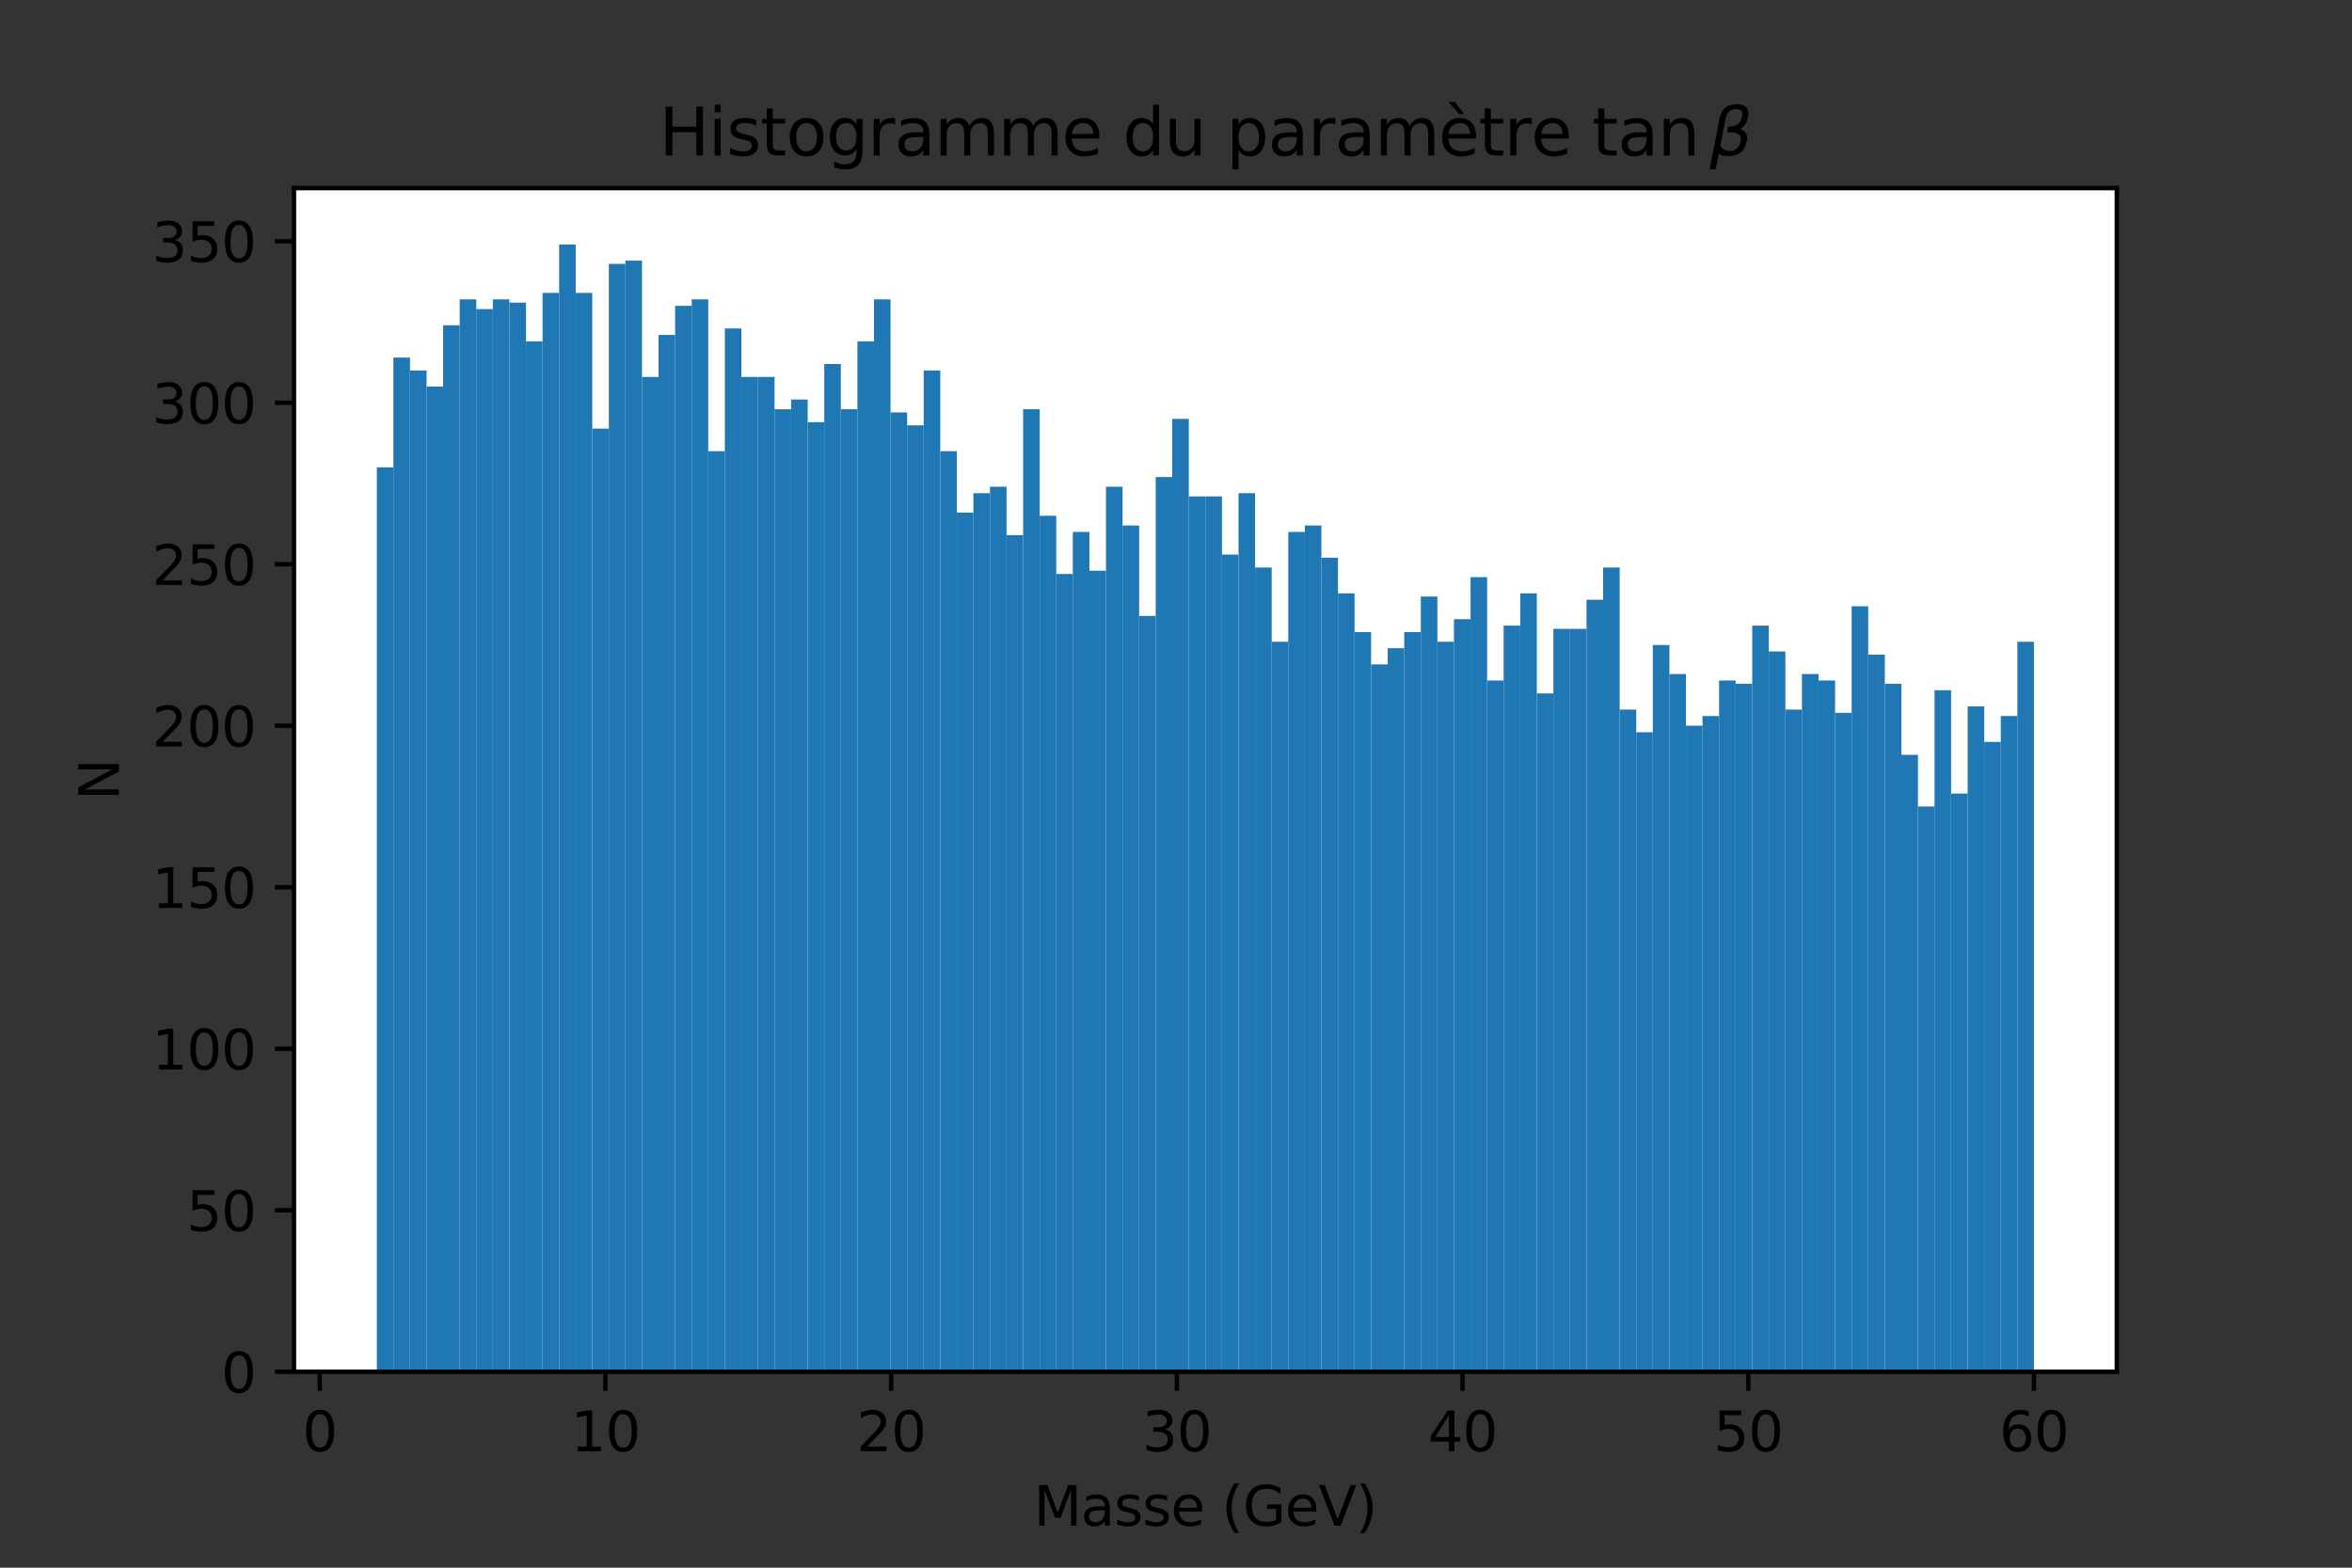 <?xml version="1.0" encoding="utf-8" standalone="no"?>
<!DOCTYPE svg PUBLIC "-//W3C//DTD SVG 1.1//EN"
  "http://www.w3.org/Graphics/SVG/1.1/DTD/svg11.dtd">
<svg xmlns:xlink="http://www.w3.org/1999/xlink" width="432pt" height="288pt" viewBox="0 0 432 288" xmlns="http://www.w3.org/2000/svg" version="1.1">
 <rect x="0" y="0" width="432" height="288" fill="#333333" stroke="none"/>
 <defs>
  <style type="text/css">*{stroke-linejoin: round; stroke-linecap: butt}</style>
 </defs>
 <g id="figure_1">
  <g id="patch_1">
   <path d="M 0 288 
L 432 288 
L 432 0 
L 0 0 
L 0 288 
z
" style="fill: none"/>
  </g>
  <g id="axes_1">
   <g id="patch_2">
    <path d="M 54 252 
L 388.8 252 
L 388.8 34.56 
L 54 34.56 
z
" style="fill: #ffffff"/>
   </g>
   <g id="patch_3">
    <path d="M 69.218 252 
L 72.262 252 
L 72.262 85.857 
L 69.218 85.857 
z
" clip-path="url(#p888da50590)" style="fill: #1f77b4"/>
   </g>
   <g id="patch_4">
    <path d="M 72.262 252 
L 75.305 252 
L 75.305 65.682 
L 72.262 65.682 
z
" clip-path="url(#p888da50590)" style="fill: #1f77b4"/>
   </g>
   <g id="patch_5">
    <path d="M 75.305 252 
L 78.349 252 
L 78.349 68.056 
L 75.305 68.056 
z
" clip-path="url(#p888da50590)" style="fill: #1f77b4"/>
   </g>
   <g id="patch_6">
    <path d="M 78.349 252 
L 81.393 252 
L 81.393 71.023 
L 78.349 71.023 
z
" clip-path="url(#p888da50590)" style="fill: #1f77b4"/>
   </g>
   <g id="patch_7">
    <path d="M 81.393 252 
L 84.436 252 
L 84.436 59.749 
L 81.393 59.749 
z
" clip-path="url(#p888da50590)" style="fill: #1f77b4"/>
   </g>
   <g id="patch_8">
    <path d="M 84.436 252 
L 87.48 252 
L 87.48 55.002 
L 84.436 55.002 
z
" clip-path="url(#p888da50590)" style="fill: #1f77b4"/>
   </g>
   <g id="patch_9">
    <path d="M 87.48 252 
L 90.524 252 
L 90.524 56.782 
L 87.48 56.782 
z
" clip-path="url(#p888da50590)" style="fill: #1f77b4"/>
   </g>
   <g id="patch_10">
    <path d="M 90.524 252 
L 93.567 252 
L 93.567 55.002 
L 90.524 55.002 
z
" clip-path="url(#p888da50590)" style="fill: #1f77b4"/>
   </g>
   <g id="patch_11">
    <path d="M 93.567 252 
L 96.611 252 
L 96.611 55.595 
L 93.567 55.595 
z
" clip-path="url(#p888da50590)" style="fill: #1f77b4"/>
   </g>
   <g id="patch_12">
    <path d="M 96.611 252 
L 99.655 252 
L 99.655 62.715 
L 96.611 62.715 
z
" clip-path="url(#p888da50590)" style="fill: #1f77b4"/>
   </g>
   <g id="patch_13">
    <path d="M 99.655 252 
L 102.698 252 
L 102.698 53.815 
L 99.655 53.815 
z
" clip-path="url(#p888da50590)" style="fill: #1f77b4"/>
   </g>
   <g id="patch_14">
    <path d="M 102.698 252 
L 105.742 252 
L 105.742 44.914 
L 102.698 44.914 
z
" clip-path="url(#p888da50590)" style="fill: #1f77b4"/>
   </g>
   <g id="patch_15">
    <path d="M 105.742 252 
L 108.785 252 
L 108.785 53.815 
L 105.742 53.815 
z
" clip-path="url(#p888da50590)" style="fill: #1f77b4"/>
   </g>
   <g id="patch_16">
    <path d="M 108.785 252 
L 111.829 252 
L 111.829 78.736 
L 108.785 78.736 
z
" clip-path="url(#p888da50590)" style="fill: #1f77b4"/>
   </g>
   <g id="patch_17">
    <path d="M 111.829 252 
L 114.873 252 
L 114.873 48.474 
L 111.829 48.474 
z
" clip-path="url(#p888da50590)" style="fill: #1f77b4"/>
   </g>
   <g id="patch_18">
    <path d="M 114.873 252 
L 117.916 252 
L 117.916 47.881 
L 114.873 47.881 
z
" clip-path="url(#p888da50590)" style="fill: #1f77b4"/>
   </g>
   <g id="patch_19">
    <path d="M 117.916 252 
L 120.96 252 
L 120.96 69.242 
L 117.916 69.242 
z
" clip-path="url(#p888da50590)" style="fill: #1f77b4"/>
   </g>
   <g id="patch_20">
    <path d="M 120.96 252 
L 124.004 252 
L 124.004 61.529 
L 120.96 61.529 
z
" clip-path="url(#p888da50590)" style="fill: #1f77b4"/>
   </g>
   <g id="patch_21">
    <path d="M 124.004 252 
L 127.047 252 
L 127.047 56.188 
L 124.004 56.188 
z
" clip-path="url(#p888da50590)" style="fill: #1f77b4"/>
   </g>
   <g id="patch_22">
    <path d="M 127.047 252 
L 130.091 252 
L 130.091 55.002 
L 127.047 55.002 
z
" clip-path="url(#p888da50590)" style="fill: #1f77b4"/>
   </g>
   <g id="patch_23">
    <path d="M 130.091 252 
L 133.135 252 
L 133.135 82.89 
L 130.091 82.89 
z
" clip-path="url(#p888da50590)" style="fill: #1f77b4"/>
   </g>
   <g id="patch_24">
    <path d="M 133.135 252 
L 136.178 252 
L 136.178 60.342 
L 133.135 60.342 
z
" clip-path="url(#p888da50590)" style="fill: #1f77b4"/>
   </g>
   <g id="patch_25">
    <path d="M 136.178 252 
L 139.222 252 
L 139.222 69.242 
L 136.178 69.242 
z
" clip-path="url(#p888da50590)" style="fill: #1f77b4"/>
   </g>
   <g id="patch_26">
    <path d="M 139.222 252 
L 142.265 252 
L 142.265 69.242 
L 139.222 69.242 
z
" clip-path="url(#p888da50590)" style="fill: #1f77b4"/>
   </g>
   <g id="patch_27">
    <path d="M 142.265 252 
L 145.309 252 
L 145.309 75.176 
L 142.265 75.176 
z
" clip-path="url(#p888da50590)" style="fill: #1f77b4"/>
   </g>
   <g id="patch_28">
    <path d="M 145.309 252 
L 148.353 252 
L 148.353 73.396 
L 145.309 73.396 
z
" clip-path="url(#p888da50590)" style="fill: #1f77b4"/>
   </g>
   <g id="patch_29">
    <path d="M 148.353 252 
L 151.396 252 
L 151.396 77.55 
L 148.353 77.55 
z
" clip-path="url(#p888da50590)" style="fill: #1f77b4"/>
   </g>
   <g id="patch_30">
    <path d="M 151.396 252 
L 154.44 252 
L 154.44 66.869 
L 151.396 66.869 
z
" clip-path="url(#p888da50590)" style="fill: #1f77b4"/>
   </g>
   <g id="patch_31">
    <path d="M 154.44 252 
L 157.484 252 
L 157.484 75.176 
L 154.44 75.176 
z
" clip-path="url(#p888da50590)" style="fill: #1f77b4"/>
   </g>
   <g id="patch_32">
    <path d="M 157.484 252 
L 160.527 252 
L 160.527 62.715 
L 157.484 62.715 
z
" clip-path="url(#p888da50590)" style="fill: #1f77b4"/>
   </g>
   <g id="patch_33">
    <path d="M 160.527 252 
L 163.571 252 
L 163.571 55.002 
L 160.527 55.002 
z
" clip-path="url(#p888da50590)" style="fill: #1f77b4"/>
   </g>
   <g id="patch_34">
    <path d="M 163.571 252 
L 166.615 252 
L 166.615 75.769 
L 163.571 75.769 
z
" clip-path="url(#p888da50590)" style="fill: #1f77b4"/>
   </g>
   <g id="patch_35">
    <path d="M 166.615 252 
L 169.658 252 
L 169.658 78.143 
L 166.615 78.143 
z
" clip-path="url(#p888da50590)" style="fill: #1f77b4"/>
   </g>
   <g id="patch_36">
    <path d="M 169.658 252 
L 172.702 252 
L 172.702 68.056 
L 169.658 68.056 
z
" clip-path="url(#p888da50590)" style="fill: #1f77b4"/>
   </g>
   <g id="patch_37">
    <path d="M 172.702 252 
L 175.745 252 
L 175.745 82.89 
L 172.702 82.89 
z
" clip-path="url(#p888da50590)" style="fill: #1f77b4"/>
   </g>
   <g id="patch_38">
    <path d="M 175.745 252 
L 178.789 252 
L 178.789 94.164 
L 175.745 94.164 
z
" clip-path="url(#p888da50590)" style="fill: #1f77b4"/>
   </g>
   <g id="patch_39">
    <path d="M 178.789 252 
L 181.833 252 
L 181.833 90.604 
L 178.789 90.604 
z
" clip-path="url(#p888da50590)" style="fill: #1f77b4"/>
   </g>
   <g id="patch_40">
    <path d="M 181.833 252 
L 184.876 252 
L 184.876 89.417 
L 181.833 89.417 
z
" clip-path="url(#p888da50590)" style="fill: #1f77b4"/>
   </g>
   <g id="patch_41">
    <path d="M 184.876 252 
L 187.92 252 
L 187.92 98.317 
L 184.876 98.317 
z
" clip-path="url(#p888da50590)" style="fill: #1f77b4"/>
   </g>
   <g id="patch_42">
    <path d="M 187.92 252 
L 190.964 252 
L 190.964 75.176 
L 187.92 75.176 
z
" clip-path="url(#p888da50590)" style="fill: #1f77b4"/>
   </g>
   <g id="patch_43">
    <path d="M 190.964 252 
L 194.007 252 
L 194.007 94.757 
L 190.964 94.757 
z
" clip-path="url(#p888da50590)" style="fill: #1f77b4"/>
   </g>
   <g id="patch_44">
    <path d="M 194.007 252 
L 197.051 252 
L 197.051 105.438 
L 194.007 105.438 
z
" clip-path="url(#p888da50590)" style="fill: #1f77b4"/>
   </g>
   <g id="patch_45">
    <path d="M 197.051 252 
L 200.095 252 
L 200.095 97.724 
L 197.051 97.724 
z
" clip-path="url(#p888da50590)" style="fill: #1f77b4"/>
   </g>
   <g id="patch_46">
    <path d="M 200.095 252 
L 203.138 252 
L 203.138 104.845 
L 200.095 104.845 
z
" clip-path="url(#p888da50590)" style="fill: #1f77b4"/>
   </g>
   <g id="patch_47">
    <path d="M 203.138 252 
L 206.182 252 
L 206.182 89.417 
L 203.138 89.417 
z
" clip-path="url(#p888da50590)" style="fill: #1f77b4"/>
   </g>
   <g id="patch_48">
    <path d="M 206.182 252 
L 209.225 252 
L 209.225 96.537 
L 206.182 96.537 
z
" clip-path="url(#p888da50590)" style="fill: #1f77b4"/>
   </g>
   <g id="patch_49">
    <path d="M 209.225 252 
L 212.269 252 
L 212.269 113.152 
L 209.225 113.152 
z
" clip-path="url(#p888da50590)" style="fill: #1f77b4"/>
   </g>
   <g id="patch_50">
    <path d="M 212.269 252 
L 215.313 252 
L 215.313 87.637 
L 212.269 87.637 
z
" clip-path="url(#p888da50590)" style="fill: #1f77b4"/>
   </g>
   <g id="patch_51">
    <path d="M 215.313 252 
L 218.356 252 
L 218.356 76.956 
L 215.313 76.956 
z
" clip-path="url(#p888da50590)" style="fill: #1f77b4"/>
   </g>
   <g id="patch_52">
    <path d="M 218.356 252 
L 221.4 252 
L 221.4 91.197 
L 218.356 91.197 
z
" clip-path="url(#p888da50590)" style="fill: #1f77b4"/>
   </g>
   <g id="patch_53">
    <path d="M 221.4 252 
L 224.444 252 
L 224.444 91.197 
L 221.4 91.197 
z
" clip-path="url(#p888da50590)" style="fill: #1f77b4"/>
   </g>
   <g id="patch_54">
    <path d="M 224.444 252 
L 227.487 252 
L 227.487 101.878 
L 224.444 101.878 
z
" clip-path="url(#p888da50590)" style="fill: #1f77b4"/>
   </g>
   <g id="patch_55">
    <path d="M 227.487 252 
L 230.531 252 
L 230.531 90.604 
L 227.487 90.604 
z
" clip-path="url(#p888da50590)" style="fill: #1f77b4"/>
   </g>
   <g id="patch_56">
    <path d="M 230.531 252 
L 233.575 252 
L 233.575 104.251 
L 230.531 104.251 
z
" clip-path="url(#p888da50590)" style="fill: #1f77b4"/>
   </g>
   <g id="patch_57">
    <path d="M 233.575 252 
L 236.618 252 
L 236.618 117.899 
L 233.575 117.899 
z
" clip-path="url(#p888da50590)" style="fill: #1f77b4"/>
   </g>
   <g id="patch_58">
    <path d="M 236.618 252 
L 239.662 252 
L 239.662 97.724 
L 236.618 97.724 
z
" clip-path="url(#p888da50590)" style="fill: #1f77b4"/>
   </g>
   <g id="patch_59">
    <path d="M 239.662 252 
L 242.705 252 
L 242.705 96.537 
L 239.662 96.537 
z
" clip-path="url(#p888da50590)" style="fill: #1f77b4"/>
   </g>
   <g id="patch_60">
    <path d="M 242.705 252 
L 245.749 252 
L 245.749 102.471 
L 242.705 102.471 
z
" clip-path="url(#p888da50590)" style="fill: #1f77b4"/>
   </g>
   <g id="patch_61">
    <path d="M 245.749 252 
L 248.793 252 
L 248.793 108.998 
L 245.749 108.998 
z
" clip-path="url(#p888da50590)" style="fill: #1f77b4"/>
   </g>
   <g id="patch_62">
    <path d="M 248.793 252 
L 251.836 252 
L 251.836 116.119 
L 248.793 116.119 
z
" clip-path="url(#p888da50590)" style="fill: #1f77b4"/>
   </g>
   <g id="patch_63">
    <path d="M 251.836 252 
L 254.88 252 
L 254.88 122.052 
L 251.836 122.052 
z
" clip-path="url(#p888da50590)" style="fill: #1f77b4"/>
   </g>
   <g id="patch_64">
    <path d="M 254.88 252 
L 257.924 252 
L 257.924 119.085 
L 254.88 119.085 
z
" clip-path="url(#p888da50590)" style="fill: #1f77b4"/>
   </g>
   <g id="patch_65">
    <path d="M 257.924 252 
L 260.967 252 
L 260.967 116.119 
L 257.924 116.119 
z
" clip-path="url(#p888da50590)" style="fill: #1f77b4"/>
   </g>
   <g id="patch_66">
    <path d="M 260.967 252 
L 264.011 252 
L 264.011 109.591 
L 260.967 109.591 
z
" clip-path="url(#p888da50590)" style="fill: #1f77b4"/>
   </g>
   <g id="patch_67">
    <path d="M 264.011 252 
L 267.055 252 
L 267.055 117.899 
L 264.011 117.899 
z
" clip-path="url(#p888da50590)" style="fill: #1f77b4"/>
   </g>
   <g id="patch_68">
    <path d="M 267.055 252 
L 270.098 252 
L 270.098 113.745 
L 267.055 113.745 
z
" clip-path="url(#p888da50590)" style="fill: #1f77b4"/>
   </g>
   <g id="patch_69">
    <path d="M 270.098 252 
L 273.142 252 
L 273.142 106.031 
L 270.098 106.031 
z
" clip-path="url(#p888da50590)" style="fill: #1f77b4"/>
   </g>
   <g id="patch_70">
    <path d="M 273.142 252 
L 276.185 252 
L 276.185 125.019 
L 273.142 125.019 
z
" clip-path="url(#p888da50590)" style="fill: #1f77b4"/>
   </g>
   <g id="patch_71">
    <path d="M 276.185 252 
L 279.229 252 
L 279.229 114.932 
L 276.185 114.932 
z
" clip-path="url(#p888da50590)" style="fill: #1f77b4"/>
   </g>
   <g id="patch_72">
    <path d="M 279.229 252 
L 282.273 252 
L 282.273 108.998 
L 279.229 108.998 
z
" clip-path="url(#p888da50590)" style="fill: #1f77b4"/>
   </g>
   <g id="patch_73">
    <path d="M 282.273 252 
L 285.316 252 
L 285.316 127.393 
L 282.273 127.393 
z
" clip-path="url(#p888da50590)" style="fill: #1f77b4"/>
   </g>
   <g id="patch_74">
    <path d="M 285.316 252 
L 288.36 252 
L 288.36 115.525 
L 285.316 115.525 
z
" clip-path="url(#p888da50590)" style="fill: #1f77b4"/>
   </g>
   <g id="patch_75">
    <path d="M 288.36 252 
L 291.404 252 
L 291.404 115.525 
L 288.36 115.525 
z
" clip-path="url(#p888da50590)" style="fill: #1f77b4"/>
   </g>
   <g id="patch_76">
    <path d="M 291.404 252 
L 294.447 252 
L 294.447 110.185 
L 291.404 110.185 
z
" clip-path="url(#p888da50590)" style="fill: #1f77b4"/>
   </g>
   <g id="patch_77">
    <path d="M 294.447 252 
L 297.491 252 
L 297.491 104.251 
L 294.447 104.251 
z
" clip-path="url(#p888da50590)" style="fill: #1f77b4"/>
   </g>
   <g id="patch_78">
    <path d="M 297.491 252 
L 300.535 252 
L 300.535 130.359 
L 297.491 130.359 
z
" clip-path="url(#p888da50590)" style="fill: #1f77b4"/>
   </g>
   <g id="patch_79">
    <path d="M 300.535 252 
L 303.578 252 
L 303.578 134.513 
L 300.535 134.513 
z
" clip-path="url(#p888da50590)" style="fill: #1f77b4"/>
   </g>
   <g id="patch_80">
    <path d="M 303.578 252 
L 306.622 252 
L 306.622 118.492 
L 303.578 118.492 
z
" clip-path="url(#p888da50590)" style="fill: #1f77b4"/>
   </g>
   <g id="patch_81">
    <path d="M 306.622 252 
L 309.665 252 
L 309.665 123.832 
L 306.622 123.832 
z
" clip-path="url(#p888da50590)" style="fill: #1f77b4"/>
   </g>
   <g id="patch_82">
    <path d="M 309.665 252 
L 312.709 252 
L 312.709 133.326 
L 309.665 133.326 
z
" clip-path="url(#p888da50590)" style="fill: #1f77b4"/>
   </g>
   <g id="patch_83">
    <path d="M 312.709 252 
L 315.753 252 
L 315.753 131.546 
L 312.709 131.546 
z
" clip-path="url(#p888da50590)" style="fill: #1f77b4"/>
   </g>
   <g id="patch_84">
    <path d="M 315.753 252 
L 318.796 252 
L 318.796 125.019 
L 315.753 125.019 
z
" clip-path="url(#p888da50590)" style="fill: #1f77b4"/>
   </g>
   <g id="patch_85">
    <path d="M 318.796 252 
L 321.84 252 
L 321.84 125.612 
L 318.796 125.612 
z
" clip-path="url(#p888da50590)" style="fill: #1f77b4"/>
   </g>
   <g id="patch_86">
    <path d="M 321.84 252 
L 324.884 252 
L 324.884 114.932 
L 321.84 114.932 
z
" clip-path="url(#p888da50590)" style="fill: #1f77b4"/>
   </g>
   <g id="patch_87">
    <path d="M 324.884 252 
L 327.927 252 
L 327.927 119.679 
L 324.884 119.679 
z
" clip-path="url(#p888da50590)" style="fill: #1f77b4"/>
   </g>
   <g id="patch_88">
    <path d="M 327.927 252 
L 330.971 252 
L 330.971 130.359 
L 327.927 130.359 
z
" clip-path="url(#p888da50590)" style="fill: #1f77b4"/>
   </g>
   <g id="patch_89">
    <path d="M 330.971 252 
L 334.015 252 
L 334.015 123.832 
L 330.971 123.832 
z
" clip-path="url(#p888da50590)" style="fill: #1f77b4"/>
   </g>
   <g id="patch_90">
    <path d="M 334.015 252 
L 337.058 252 
L 337.058 125.019 
L 334.015 125.019 
z
" clip-path="url(#p888da50590)" style="fill: #1f77b4"/>
   </g>
   <g id="patch_91">
    <path d="M 337.058 252 
L 340.102 252 
L 340.102 130.953 
L 337.058 130.953 
z
" clip-path="url(#p888da50590)" style="fill: #1f77b4"/>
   </g>
   <g id="patch_92">
    <path d="M 340.102 252 
L 343.145 252 
L 343.145 111.372 
L 340.102 111.372 
z
" clip-path="url(#p888da50590)" style="fill: #1f77b4"/>
   </g>
   <g id="patch_93">
    <path d="M 343.145 252 
L 346.189 252 
L 346.189 120.272 
L 343.145 120.272 
z
" clip-path="url(#p888da50590)" style="fill: #1f77b4"/>
   </g>
   <g id="patch_94">
    <path d="M 346.189 252 
L 349.233 252 
L 349.233 125.612 
L 346.189 125.612 
z
" clip-path="url(#p888da50590)" style="fill: #1f77b4"/>
   </g>
   <g id="patch_95">
    <path d="M 349.233 252 
L 352.276 252 
L 352.276 138.667 
L 349.233 138.667 
z
" clip-path="url(#p888da50590)" style="fill: #1f77b4"/>
   </g>
   <g id="patch_96">
    <path d="M 352.276 252 
L 355.32 252 
L 355.32 148.16 
L 352.276 148.16 
z
" clip-path="url(#p888da50590)" style="fill: #1f77b4"/>
   </g>
   <g id="patch_97">
    <path d="M 355.32 252 
L 358.364 252 
L 358.364 126.799 
L 355.32 126.799 
z
" clip-path="url(#p888da50590)" style="fill: #1f77b4"/>
   </g>
   <g id="patch_98">
    <path d="M 358.364 252 
L 361.407 252 
L 361.407 145.787 
L 358.364 145.787 
z
" clip-path="url(#p888da50590)" style="fill: #1f77b4"/>
   </g>
   <g id="patch_99">
    <path d="M 361.407 252 
L 364.451 252 
L 364.451 129.766 
L 361.407 129.766 
z
" clip-path="url(#p888da50590)" style="fill: #1f77b4"/>
   </g>
   <g id="patch_100">
    <path d="M 364.451 252 
L 367.495 252 
L 367.495 136.293 
L 364.451 136.293 
z
" clip-path="url(#p888da50590)" style="fill: #1f77b4"/>
   </g>
   <g id="patch_101">
    <path d="M 367.495 252 
L 370.538 252 
L 370.538 131.546 
L 367.495 131.546 
z
" clip-path="url(#p888da50590)" style="fill: #1f77b4"/>
   </g>
   <g id="patch_102">
    <path d="M 370.538 252 
L 373.582 252 
L 373.582 117.899 
L 370.538 117.899 
z
" clip-path="url(#p888da50590)" style="fill: #1f77b4"/>
   </g>
   <g id="matplotlib.axis_1">
    <g id="xtick_1">
     <g id="line2d_1">
      <defs>
       <path id="m32a3558868" d="M 0 0 
L 0 3.5 
" style="stroke: #000000; stroke-width: 0.8"/>
      </defs>
      <g>
       <use xlink:href="#m32a3558868" x="58.722" y="252" style="stroke: #000000; stroke-width: 0.8"/>
      </g>
     </g>
     <g id="text_1">
      <!-- 0 -->
      <g transform="translate(55.541 266.598)scale(0.1 -0.1)">
       <defs>
        <path id="DejaVuSans-30" d="M 2034 4250 
Q 1547 4250 1301 3770 
Q 1056 3291 1056 2328 
Q 1056 1369 1301 889 
Q 1547 409 2034 409 
Q 2525 409 2770 889 
Q 3016 1369 3016 2328 
Q 3016 3291 2770 3770 
Q 2525 4250 2034 4250 
z
M 2034 4750 
Q 2819 4750 3233 4129 
Q 3647 3509 3647 2328 
Q 3647 1150 3233 529 
Q 2819 -91 2034 -91 
Q 1250 -91 836 529 
Q 422 1150 422 2328 
Q 422 3509 836 4129 
Q 1250 4750 2034 4750 
z
" transform="scale(0.016)"/>
       </defs>
       <use xlink:href="#DejaVuSans-30"/>
      </g>
     </g>
    </g>
    <g id="xtick_2">
     <g id="line2d_2">
      <g>
       <use xlink:href="#m32a3558868" x="111.2" y="252" style="stroke: #000000; stroke-width: 0.8"/>
      </g>
     </g>
     <g id="text_2">
      <!-- 10 -->
      <g transform="translate(104.837 266.598)scale(0.1 -0.1)">
       <defs>
        <path id="DejaVuSans-31" d="M 794 531 
L 1825 531 
L 1825 4091 
L 703 3866 
L 703 4441 
L 1819 4666 
L 2450 4666 
L 2450 531 
L 3481 531 
L 3481 0 
L 794 0 
L 794 531 
z
" transform="scale(0.016)"/>
       </defs>
       <use xlink:href="#DejaVuSans-31"/>
       <use xlink:href="#DejaVuSans-30" x="63.623"/>
      </g>
     </g>
    </g>
    <g id="xtick_3">
     <g id="line2d_3">
      <g>
       <use xlink:href="#m32a3558868" x="163.677" y="252" style="stroke: #000000; stroke-width: 0.8"/>
      </g>
     </g>
     <g id="text_3">
      <!-- 20 -->
      <g transform="translate(157.314 266.598)scale(0.1 -0.1)">
       <defs>
        <path id="DejaVuSans-32" d="M 1228 531 
L 3431 531 
L 3431 0 
L 469 0 
L 469 531 
Q 828 903 1448 1529 
Q 2069 2156 2228 2338 
Q 2531 2678 2651 2914 
Q 2772 3150 2772 3378 
Q 2772 3750 2511 3984 
Q 2250 4219 1831 4219 
Q 1534 4219 1204 4116 
Q 875 4013 500 3803 
L 500 4441 
Q 881 4594 1212 4672 
Q 1544 4750 1819 4750 
Q 2544 4750 2975 4387 
Q 3406 4025 3406 3419 
Q 3406 3131 3298 2873 
Q 3191 2616 2906 2266 
Q 2828 2175 2409 1742 
Q 1991 1309 1228 531 
z
" transform="scale(0.016)"/>
       </defs>
       <use xlink:href="#DejaVuSans-32"/>
       <use xlink:href="#DejaVuSans-30" x="63.623"/>
      </g>
     </g>
    </g>
    <g id="xtick_4">
     <g id="line2d_4">
      <g>
       <use xlink:href="#m32a3558868" x="216.154" y="252" style="stroke: #000000; stroke-width: 0.8"/>
      </g>
     </g>
     <g id="text_4">
      <!-- 30 -->
      <g transform="translate(209.792 266.598)scale(0.1 -0.1)">
       <defs>
        <path id="DejaVuSans-33" d="M 2597 2516 
Q 3050 2419 3304 2112 
Q 3559 1806 3559 1356 
Q 3559 666 3084 287 
Q 2609 -91 1734 -91 
Q 1441 -91 1130 -33 
Q 819 25 488 141 
L 488 750 
Q 750 597 1062 519 
Q 1375 441 1716 441 
Q 2309 441 2620 675 
Q 2931 909 2931 1356 
Q 2931 1769 2642 2001 
Q 2353 2234 1838 2234 
L 1294 2234 
L 1294 2753 
L 1863 2753 
Q 2328 2753 2575 2939 
Q 2822 3125 2822 3475 
Q 2822 3834 2567 4026 
Q 2313 4219 1838 4219 
Q 1578 4219 1281 4162 
Q 984 4106 628 3988 
L 628 4550 
Q 988 4650 1302 4700 
Q 1616 4750 1894 4750 
Q 2613 4750 3031 4423 
Q 3450 4097 3450 3541 
Q 3450 3153 3228 2886 
Q 3006 2619 2597 2516 
z
" transform="scale(0.016)"/>
       </defs>
       <use xlink:href="#DejaVuSans-33"/>
       <use xlink:href="#DejaVuSans-30" x="63.623"/>
      </g>
     </g>
    </g>
    <g id="xtick_5">
     <g id="line2d_5">
      <g>
       <use xlink:href="#m32a3558868" x="268.631" y="252" style="stroke: #000000; stroke-width: 0.8"/>
      </g>
     </g>
     <g id="text_5">
      <!-- 40 -->
      <g transform="translate(262.269 266.598)scale(0.1 -0.1)">
       <defs>
        <path id="DejaVuSans-34" d="M 2419 4116 
L 825 1625 
L 2419 1625 
L 2419 4116 
z
M 2253 4666 
L 3047 4666 
L 3047 1625 
L 3713 1625 
L 3713 1100 
L 3047 1100 
L 3047 0 
L 2419 0 
L 2419 1100 
L 313 1100 
L 313 1709 
L 2253 4666 
z
" transform="scale(0.016)"/>
       </defs>
       <use xlink:href="#DejaVuSans-34"/>
       <use xlink:href="#DejaVuSans-30" x="63.623"/>
      </g>
     </g>
    </g>
    <g id="xtick_6">
     <g id="line2d_6">
      <g>
       <use xlink:href="#m32a3558868" x="321.109" y="252" style="stroke: #000000; stroke-width: 0.8"/>
      </g>
     </g>
     <g id="text_6">
      <!-- 50 -->
      <g transform="translate(314.746 266.598)scale(0.1 -0.1)">
       <defs>
        <path id="DejaVuSans-35" d="M 691 4666 
L 3169 4666 
L 3169 4134 
L 1269 4134 
L 1269 2991 
Q 1406 3038 1543 3061 
Q 1681 3084 1819 3084 
Q 2600 3084 3056 2656 
Q 3513 2228 3513 1497 
Q 3513 744 3044 326 
Q 2575 -91 1722 -91 
Q 1428 -91 1123 -41 
Q 819 9 494 109 
L 494 744 
Q 775 591 1075 516 
Q 1375 441 1709 441 
Q 2250 441 2565 725 
Q 2881 1009 2881 1497 
Q 2881 1984 2565 2268 
Q 2250 2553 1709 2553 
Q 1456 2553 1204 2497 
Q 953 2441 691 2322 
L 691 4666 
z
" transform="scale(0.016)"/>
       </defs>
       <use xlink:href="#DejaVuSans-35"/>
       <use xlink:href="#DejaVuSans-30" x="63.623"/>
      </g>
     </g>
    </g>
    <g id="xtick_7">
     <g id="line2d_7">
      <g>
       <use xlink:href="#m32a3558868" x="373.586" y="252" style="stroke: #000000; stroke-width: 0.8"/>
      </g>
     </g>
     <g id="text_7">
      <!-- 60 -->
      <g transform="translate(367.224 266.598)scale(0.1 -0.1)">
       <defs>
        <path id="DejaVuSans-36" d="M 2113 2584 
Q 1688 2584 1439 2293 
Q 1191 2003 1191 1497 
Q 1191 994 1439 701 
Q 1688 409 2113 409 
Q 2538 409 2786 701 
Q 3034 994 3034 1497 
Q 3034 2003 2786 2293 
Q 2538 2584 2113 2584 
z
M 3366 4563 
L 3366 3988 
Q 3128 4100 2886 4159 
Q 2644 4219 2406 4219 
Q 1781 4219 1451 3797 
Q 1122 3375 1075 2522 
Q 1259 2794 1537 2939 
Q 1816 3084 2150 3084 
Q 2853 3084 3261 2657 
Q 3669 2231 3669 1497 
Q 3669 778 3244 343 
Q 2819 -91 2113 -91 
Q 1303 -91 875 529 
Q 447 1150 447 2328 
Q 447 3434 972 4092 
Q 1497 4750 2381 4750 
Q 2619 4750 2861 4703 
Q 3103 4656 3366 4563 
z
" transform="scale(0.016)"/>
       </defs>
       <use xlink:href="#DejaVuSans-36"/>
       <use xlink:href="#DejaVuSans-30" x="63.623"/>
      </g>
     </g>
    </g>
    <g id="text_8">
     <!-- Masse (GeV) -->
     <g transform="translate(189.874 280.277)scale(0.1 -0.1)">
      <defs>
       <path id="DejaVuSans-4d" d="M 628 4666 
L 1569 4666 
L 2759 1491 
L 3956 4666 
L 4897 4666 
L 4897 0 
L 4281 0 
L 4281 4097 
L 3078 897 
L 2444 897 
L 1241 4097 
L 1241 0 
L 628 0 
L 628 4666 
z
" transform="scale(0.016)"/>
       <path id="DejaVuSans-61" d="M 2194 1759 
Q 1497 1759 1228 1600 
Q 959 1441 959 1056 
Q 959 750 1161 570 
Q 1363 391 1709 391 
Q 2188 391 2477 730 
Q 2766 1069 2766 1631 
L 2766 1759 
L 2194 1759 
z
M 3341 1997 
L 3341 0 
L 2766 0 
L 2766 531 
Q 2569 213 2275 61 
Q 1981 -91 1556 -91 
Q 1019 -91 701 211 
Q 384 513 384 1019 
Q 384 1609 779 1909 
Q 1175 2209 1959 2209 
L 2766 2209 
L 2766 2266 
Q 2766 2663 2505 2880 
Q 2244 3097 1772 3097 
Q 1472 3097 1187 3025 
Q 903 2953 641 2809 
L 641 3341 
Q 956 3463 1253 3523 
Q 1550 3584 1831 3584 
Q 2591 3584 2966 3190 
Q 3341 2797 3341 1997 
z
" transform="scale(0.016)"/>
       <path id="DejaVuSans-73" d="M 2834 3397 
L 2834 2853 
Q 2591 2978 2328 3040 
Q 2066 3103 1784 3103 
Q 1356 3103 1142 2972 
Q 928 2841 928 2578 
Q 928 2378 1081 2264 
Q 1234 2150 1697 2047 
L 1894 2003 
Q 2506 1872 2764 1633 
Q 3022 1394 3022 966 
Q 3022 478 2636 193 
Q 2250 -91 1575 -91 
Q 1294 -91 989 -36 
Q 684 19 347 128 
L 347 722 
Q 666 556 975 473 
Q 1284 391 1588 391 
Q 1994 391 2212 530 
Q 2431 669 2431 922 
Q 2431 1156 2273 1281 
Q 2116 1406 1581 1522 
L 1381 1569 
Q 847 1681 609 1914 
Q 372 2147 372 2553 
Q 372 3047 722 3315 
Q 1072 3584 1716 3584 
Q 2034 3584 2315 3537 
Q 2597 3491 2834 3397 
z
" transform="scale(0.016)"/>
       <path id="DejaVuSans-65" d="M 3597 1894 
L 3597 1613 
L 953 1613 
Q 991 1019 1311 708 
Q 1631 397 2203 397 
Q 2534 397 2845 478 
Q 3156 559 3463 722 
L 3463 178 
Q 3153 47 2828 -22 
Q 2503 -91 2169 -91 
Q 1331 -91 842 396 
Q 353 884 353 1716 
Q 353 2575 817 3079 
Q 1281 3584 2069 3584 
Q 2775 3584 3186 3129 
Q 3597 2675 3597 1894 
z
M 3022 2063 
Q 3016 2534 2758 2815 
Q 2500 3097 2075 3097 
Q 1594 3097 1305 2825 
Q 1016 2553 972 2059 
L 3022 2063 
z
" transform="scale(0.016)"/>
       <path id="DejaVuSans-20" transform="scale(0.016)"/>
       <path id="DejaVuSans-28" d="M 1984 4856 
Q 1566 4138 1362 3434 
Q 1159 2731 1159 2009 
Q 1159 1288 1364 580 
Q 1569 -128 1984 -844 
L 1484 -844 
Q 1016 -109 783 600 
Q 550 1309 550 2009 
Q 550 2706 781 3412 
Q 1013 4119 1484 4856 
L 1984 4856 
z
" transform="scale(0.016)"/>
       <path id="DejaVuSans-47" d="M 3809 666 
L 3809 1919 
L 2778 1919 
L 2778 2438 
L 4434 2438 
L 4434 434 
Q 4069 175 3628 42 
Q 3188 -91 2688 -91 
Q 1594 -91 976 548 
Q 359 1188 359 2328 
Q 359 3472 976 4111 
Q 1594 4750 2688 4750 
Q 3144 4750 3555 4637 
Q 3966 4525 4313 4306 
L 4313 3634 
Q 3963 3931 3569 4081 
Q 3175 4231 2741 4231 
Q 1884 4231 1454 3753 
Q 1025 3275 1025 2328 
Q 1025 1384 1454 906 
Q 1884 428 2741 428 
Q 3075 428 3337 486 
Q 3600 544 3809 666 
z
" transform="scale(0.016)"/>
       <path id="DejaVuSans-56" d="M 1831 0 
L 50 4666 
L 709 4666 
L 2188 738 
L 3669 4666 
L 4325 4666 
L 2547 0 
L 1831 0 
z
" transform="scale(0.016)"/>
       <path id="DejaVuSans-29" d="M 513 4856 
L 1013 4856 
Q 1481 4119 1714 3412 
Q 1947 2706 1947 2009 
Q 1947 1309 1714 600 
Q 1481 -109 1013 -844 
L 513 -844 
Q 928 -128 1133 580 
Q 1338 1288 1338 2009 
Q 1338 2731 1133 3434 
Q 928 4138 513 4856 
z
" transform="scale(0.016)"/>
      </defs>
      <use xlink:href="#DejaVuSans-4d"/>
      <use xlink:href="#DejaVuSans-61" x="86.279"/>
      <use xlink:href="#DejaVuSans-73" x="147.559"/>
      <use xlink:href="#DejaVuSans-73" x="199.658"/>
      <use xlink:href="#DejaVuSans-65" x="251.758"/>
      <use xlink:href="#DejaVuSans-20" x="313.281"/>
      <use xlink:href="#DejaVuSans-28" x="345.068"/>
      <use xlink:href="#DejaVuSans-47" x="384.082"/>
      <use xlink:href="#DejaVuSans-65" x="461.572"/>
      <use xlink:href="#DejaVuSans-56" x="523.096"/>
      <use xlink:href="#DejaVuSans-29" x="591.504"/>
     </g>
    </g>
   </g>
   <g id="matplotlib.axis_2">
    <g id="ytick_1">
     <g id="line2d_8">
      <defs>
       <path id="ma7b5fb1ebf" d="M 0 0 
L -3.5 0 
" style="stroke: #000000; stroke-width: 0.8"/>
      </defs>
      <g>
       <use xlink:href="#ma7b5fb1ebf" x="54" y="252" style="stroke: #000000; stroke-width: 0.8"/>
      </g>
     </g>
     <g id="text_9">
      <!-- 0 -->
      <g transform="translate(40.638 255.799)scale(0.1 -0.1)">
       <use xlink:href="#DejaVuSans-30"/>
      </g>
     </g>
    </g>
    <g id="ytick_2">
     <g id="line2d_9">
      <g>
       <use xlink:href="#ma7b5fb1ebf" x="54" y="222.332" style="stroke: #000000; stroke-width: 0.8"/>
      </g>
     </g>
     <g id="text_10">
      <!-- 50 -->
      <g transform="translate(34.275 226.131)scale(0.1 -0.1)">
       <use xlink:href="#DejaVuSans-35"/>
       <use xlink:href="#DejaVuSans-30" x="63.623"/>
      </g>
     </g>
    </g>
    <g id="ytick_3">
     <g id="line2d_10">
      <g>
       <use xlink:href="#ma7b5fb1ebf" x="54" y="192.663" style="stroke: #000000; stroke-width: 0.8"/>
      </g>
     </g>
     <g id="text_11">
      <!-- 100 -->
      <g transform="translate(27.913 196.462)scale(0.1 -0.1)">
       <use xlink:href="#DejaVuSans-31"/>
       <use xlink:href="#DejaVuSans-30" x="63.623"/>
       <use xlink:href="#DejaVuSans-30" x="127.246"/>
      </g>
     </g>
    </g>
    <g id="ytick_4">
     <g id="line2d_11">
      <g>
       <use xlink:href="#ma7b5fb1ebf" x="54" y="162.995" style="stroke: #000000; stroke-width: 0.8"/>
      </g>
     </g>
     <g id="text_12">
      <!-- 150 -->
      <g transform="translate(27.913 166.794)scale(0.1 -0.1)">
       <use xlink:href="#DejaVuSans-31"/>
       <use xlink:href="#DejaVuSans-35" x="63.623"/>
       <use xlink:href="#DejaVuSans-30" x="127.246"/>
      </g>
     </g>
    </g>
    <g id="ytick_5">
     <g id="line2d_12">
      <g>
       <use xlink:href="#ma7b5fb1ebf" x="54" y="133.326" style="stroke: #000000; stroke-width: 0.8"/>
      </g>
     </g>
     <g id="text_13">
      <!-- 200 -->
      <g transform="translate(27.913 137.125)scale(0.1 -0.1)">
       <use xlink:href="#DejaVuSans-32"/>
       <use xlink:href="#DejaVuSans-30" x="63.623"/>
       <use xlink:href="#DejaVuSans-30" x="127.246"/>
      </g>
     </g>
    </g>
    <g id="ytick_6">
     <g id="line2d_13">
      <g>
       <use xlink:href="#ma7b5fb1ebf" x="54" y="103.658" style="stroke: #000000; stroke-width: 0.8"/>
      </g>
     </g>
     <g id="text_14">
      <!-- 250 -->
      <g transform="translate(27.913 107.457)scale(0.1 -0.1)">
       <use xlink:href="#DejaVuSans-32"/>
       <use xlink:href="#DejaVuSans-35" x="63.623"/>
       <use xlink:href="#DejaVuSans-30" x="127.246"/>
      </g>
     </g>
    </g>
    <g id="ytick_7">
     <g id="line2d_14">
      <g>
       <use xlink:href="#ma7b5fb1ebf" x="54" y="73.989" style="stroke: #000000; stroke-width: 0.8"/>
      </g>
     </g>
     <g id="text_15">
      <!-- 300 -->
      <g transform="translate(27.913 77.789)scale(0.1 -0.1)">
       <use xlink:href="#DejaVuSans-33"/>
       <use xlink:href="#DejaVuSans-30" x="63.623"/>
       <use xlink:href="#DejaVuSans-30" x="127.246"/>
      </g>
     </g>
    </g>
    <g id="ytick_8">
     <g id="line2d_15">
      <g>
       <use xlink:href="#ma7b5fb1ebf" x="54" y="44.321" style="stroke: #000000; stroke-width: 0.8"/>
      </g>
     </g>
     <g id="text_16">
      <!-- 350 -->
      <g transform="translate(27.913 48.12)scale(0.1 -0.1)">
       <use xlink:href="#DejaVuSans-33"/>
       <use xlink:href="#DejaVuSans-35" x="63.623"/>
       <use xlink:href="#DejaVuSans-30" x="127.246"/>
      </g>
     </g>
    </g>
    <g id="text_17">
     <!-- N -->
     <g transform="translate(21.833 147.021)rotate(-90)scale(0.1 -0.1)">
      <defs>
       <path id="DejaVuSans-4e" d="M 628 4666 
L 1478 4666 
L 3547 763 
L 3547 4666 
L 4159 4666 
L 4159 0 
L 3309 0 
L 1241 3903 
L 1241 0 
L 628 0 
L 628 4666 
z
" transform="scale(0.016)"/>
      </defs>
      <use xlink:href="#DejaVuSans-4e"/>
     </g>
    </g>
   </g>
   <g id="patch_103">
    <path d="M 54 252 
L 54 34.56 
" style="fill: none; stroke: #000000; stroke-width: 0.8; stroke-linejoin: miter; stroke-linecap: square"/>
   </g>
   <g id="patch_104">
    <path d="M 388.8 252 
L 388.8 34.56 
" style="fill: none; stroke: #000000; stroke-width: 0.8; stroke-linejoin: miter; stroke-linecap: square"/>
   </g>
   <g id="patch_105">
    <path d="M 54 252 
L 388.8 252 
" style="fill: none; stroke: #000000; stroke-width: 0.8; stroke-linejoin: miter; stroke-linecap: square"/>
   </g>
   <g id="patch_106">
    <path d="M 54 34.56 
L 388.8 34.56 
" style="fill: none; stroke: #000000; stroke-width: 0.8; stroke-linejoin: miter; stroke-linecap: square"/>
   </g>
   <g id="text_18">
    <!-- Histogramme du paramètre $\tan \beta$ -->
    <g transform="translate(121.08 28.56)scale(0.12 -0.12)">
     <defs>
      <path id="DejaVuSans-48" d="M 628 4666 
L 1259 4666 
L 1259 2753 
L 3553 2753 
L 3553 4666 
L 4184 4666 
L 4184 0 
L 3553 0 
L 3553 2222 
L 1259 2222 
L 1259 0 
L 628 0 
L 628 4666 
z
" transform="scale(0.016)"/>
      <path id="DejaVuSans-69" d="M 603 3500 
L 1178 3500 
L 1178 0 
L 603 0 
L 603 3500 
z
M 603 4863 
L 1178 4863 
L 1178 4134 
L 603 4134 
L 603 4863 
z
" transform="scale(0.016)"/>
      <path id="DejaVuSans-74" d="M 1172 4494 
L 1172 3500 
L 2356 3500 
L 2356 3053 
L 1172 3053 
L 1172 1153 
Q 1172 725 1289 603 
Q 1406 481 1766 481 
L 2356 481 
L 2356 0 
L 1766 0 
Q 1100 0 847 248 
Q 594 497 594 1153 
L 594 3053 
L 172 3053 
L 172 3500 
L 594 3500 
L 594 4494 
L 1172 4494 
z
" transform="scale(0.016)"/>
      <path id="DejaVuSans-6f" d="M 1959 3097 
Q 1497 3097 1228 2736 
Q 959 2375 959 1747 
Q 959 1119 1226 758 
Q 1494 397 1959 397 
Q 2419 397 2687 759 
Q 2956 1122 2956 1747 
Q 2956 2369 2687 2733 
Q 2419 3097 1959 3097 
z
M 1959 3584 
Q 2709 3584 3137 3096 
Q 3566 2609 3566 1747 
Q 3566 888 3137 398 
Q 2709 -91 1959 -91 
Q 1206 -91 779 398 
Q 353 888 353 1747 
Q 353 2609 779 3096 
Q 1206 3584 1959 3584 
z
" transform="scale(0.016)"/>
      <path id="DejaVuSans-67" d="M 2906 1791 
Q 2906 2416 2648 2759 
Q 2391 3103 1925 3103 
Q 1463 3103 1205 2759 
Q 947 2416 947 1791 
Q 947 1169 1205 825 
Q 1463 481 1925 481 
Q 2391 481 2648 825 
Q 2906 1169 2906 1791 
z
M 3481 434 
Q 3481 -459 3084 -895 
Q 2688 -1331 1869 -1331 
Q 1566 -1331 1297 -1286 
Q 1028 -1241 775 -1147 
L 775 -588 
Q 1028 -725 1275 -790 
Q 1522 -856 1778 -856 
Q 2344 -856 2625 -561 
Q 2906 -266 2906 331 
L 2906 616 
Q 2728 306 2450 153 
Q 2172 0 1784 0 
Q 1141 0 747 490 
Q 353 981 353 1791 
Q 353 2603 747 3093 
Q 1141 3584 1784 3584 
Q 2172 3584 2450 3431 
Q 2728 3278 2906 2969 
L 2906 3500 
L 3481 3500 
L 3481 434 
z
" transform="scale(0.016)"/>
      <path id="DejaVuSans-72" d="M 2631 2963 
Q 2534 3019 2420 3045 
Q 2306 3072 2169 3072 
Q 1681 3072 1420 2755 
Q 1159 2438 1159 1844 
L 1159 0 
L 581 0 
L 581 3500 
L 1159 3500 
L 1159 2956 
Q 1341 3275 1631 3429 
Q 1922 3584 2338 3584 
Q 2397 3584 2469 3576 
Q 2541 3569 2628 3553 
L 2631 2963 
z
" transform="scale(0.016)"/>
      <path id="DejaVuSans-6d" d="M 3328 2828 
Q 3544 3216 3844 3400 
Q 4144 3584 4550 3584 
Q 5097 3584 5394 3201 
Q 5691 2819 5691 2113 
L 5691 0 
L 5113 0 
L 5113 2094 
Q 5113 2597 4934 2840 
Q 4756 3084 4391 3084 
Q 3944 3084 3684 2787 
Q 3425 2491 3425 1978 
L 3425 0 
L 2847 0 
L 2847 2094 
Q 2847 2600 2669 2842 
Q 2491 3084 2119 3084 
Q 1678 3084 1418 2786 
Q 1159 2488 1159 1978 
L 1159 0 
L 581 0 
L 581 3500 
L 1159 3500 
L 1159 2956 
Q 1356 3278 1631 3431 
Q 1906 3584 2284 3584 
Q 2666 3584 2933 3390 
Q 3200 3197 3328 2828 
z
" transform="scale(0.016)"/>
      <path id="DejaVuSans-64" d="M 2906 2969 
L 2906 4863 
L 3481 4863 
L 3481 0 
L 2906 0 
L 2906 525 
Q 2725 213 2448 61 
Q 2172 -91 1784 -91 
Q 1150 -91 751 415 
Q 353 922 353 1747 
Q 353 2572 751 3078 
Q 1150 3584 1784 3584 
Q 2172 3584 2448 3432 
Q 2725 3281 2906 2969 
z
M 947 1747 
Q 947 1113 1208 752 
Q 1469 391 1925 391 
Q 2381 391 2643 752 
Q 2906 1113 2906 1747 
Q 2906 2381 2643 2742 
Q 2381 3103 1925 3103 
Q 1469 3103 1208 2742 
Q 947 2381 947 1747 
z
" transform="scale(0.016)"/>
      <path id="DejaVuSans-75" d="M 544 1381 
L 544 3500 
L 1119 3500 
L 1119 1403 
Q 1119 906 1312 657 
Q 1506 409 1894 409 
Q 2359 409 2629 706 
Q 2900 1003 2900 1516 
L 2900 3500 
L 3475 3500 
L 3475 0 
L 2900 0 
L 2900 538 
Q 2691 219 2414 64 
Q 2138 -91 1772 -91 
Q 1169 -91 856 284 
Q 544 659 544 1381 
z
M 1991 3584 
L 1991 3584 
z
" transform="scale(0.016)"/>
      <path id="DejaVuSans-70" d="M 1159 525 
L 1159 -1331 
L 581 -1331 
L 581 3500 
L 1159 3500 
L 1159 2969 
Q 1341 3281 1617 3432 
Q 1894 3584 2278 3584 
Q 2916 3584 3314 3078 
Q 3713 2572 3713 1747 
Q 3713 922 3314 415 
Q 2916 -91 2278 -91 
Q 1894 -91 1617 61 
Q 1341 213 1159 525 
z
M 3116 1747 
Q 3116 2381 2855 2742 
Q 2594 3103 2138 3103 
Q 1681 3103 1420 2742 
Q 1159 2381 1159 1747 
Q 1159 1113 1420 752 
Q 1681 391 2138 391 
Q 2594 391 2855 752 
Q 3116 1113 3116 1747 
z
" transform="scale(0.016)"/>
      <path id="DejaVuSans-e8" d="M 3597 1894 
L 3597 1613 
L 953 1613 
Q 991 1019 1311 708 
Q 1631 397 2203 397 
Q 2534 397 2845 478 
Q 3156 559 3463 722 
L 3463 178 
Q 3153 47 2828 -22 
Q 2503 -91 2169 -91 
Q 1331 -91 842 396 
Q 353 884 353 1716 
Q 353 2575 817 3079 
Q 1281 3584 2069 3584 
Q 2775 3584 3186 3129 
Q 3597 2675 3597 1894 
z
M 3022 2063 
Q 3016 2534 2758 2815 
Q 2500 3097 2075 3097 
Q 1594 3097 1305 2825 
Q 1016 2553 972 2059 
L 3022 2063 
z
M 1579 5119 
L 2460 3950 
L 1982 3950 
L 963 5119 
L 1579 5119 
z
" transform="scale(0.016)"/>
      <path id="DejaVuSans-6e" d="M 3513 2113 
L 3513 0 
L 2938 0 
L 2938 2094 
Q 2938 2591 2744 2837 
Q 2550 3084 2163 3084 
Q 1697 3084 1428 2787 
Q 1159 2491 1159 1978 
L 1159 0 
L 581 0 
L 581 3500 
L 1159 3500 
L 1159 2956 
Q 1366 3272 1645 3428 
Q 1925 3584 2291 3584 
Q 2894 3584 3203 3211 
Q 3513 2838 3513 2113 
z
" transform="scale(0.016)"/>
      <path id="DejaVuSans-Oblique-3b2" d="M 872 216 
L 572 -1331 
L -6 -1331 
L 928 3478 
Q 1206 4903 2538 4903 
Q 3888 4903 3659 3700 
Q 3503 2844 2894 2531 
Q 3713 2250 3553 1416 
Q 3272 -69 1759 -66 
Q 1097 -63 872 216 
z
M 1019 966 
Q 1259 422 1875 425 
Q 2775 425 2966 1406 
Q 3138 2288 1675 2219 
L 1778 2750 
Q 2909 2731 3106 3750 
Q 3241 4438 2509 4434 
Q 1691 4434 1503 3459 
L 1019 966 
z
" transform="scale(0.016)"/>
     </defs>
     <use xlink:href="#DejaVuSans-48" transform="translate(0 0.016)"/>
     <use xlink:href="#DejaVuSans-69" transform="translate(75.195 0.016)"/>
     <use xlink:href="#DejaVuSans-73" transform="translate(102.979 0.016)"/>
     <use xlink:href="#DejaVuSans-74" transform="translate(155.078 0.016)"/>
     <use xlink:href="#DejaVuSans-6f" transform="translate(194.287 0.016)"/>
     <use xlink:href="#DejaVuSans-67" transform="translate(255.469 0.016)"/>
     <use xlink:href="#DejaVuSans-72" transform="translate(318.945 0.016)"/>
     <use xlink:href="#DejaVuSans-61" transform="translate(360.059 0.016)"/>
     <use xlink:href="#DejaVuSans-6d" transform="translate(421.338 0.016)"/>
     <use xlink:href="#DejaVuSans-6d" transform="translate(518.75 0.016)"/>
     <use xlink:href="#DejaVuSans-65" transform="translate(616.162 0.016)"/>
     <use xlink:href="#DejaVuSans-20" transform="translate(677.686 0.016)"/>
     <use xlink:href="#DejaVuSans-64" transform="translate(709.473 0.016)"/>
     <use xlink:href="#DejaVuSans-75" transform="translate(772.949 0.016)"/>
     <use xlink:href="#DejaVuSans-20" transform="translate(836.328 0.016)"/>
     <use xlink:href="#DejaVuSans-70" transform="translate(868.115 0.016)"/>
     <use xlink:href="#DejaVuSans-61" transform="translate(931.592 0.016)"/>
     <use xlink:href="#DejaVuSans-72" transform="translate(992.871 0.016)"/>
     <use xlink:href="#DejaVuSans-61" transform="translate(1033.984 0.016)"/>
     <use xlink:href="#DejaVuSans-6d" transform="translate(1095.264 0.016)"/>
     <use xlink:href="#DejaVuSans-e8" transform="translate(1192.676 0.016)"/>
     <use xlink:href="#DejaVuSans-74" transform="translate(1254.199 0.016)"/>
     <use xlink:href="#DejaVuSans-72" transform="translate(1293.408 0.016)"/>
     <use xlink:href="#DejaVuSans-65" transform="translate(1334.521 0.016)"/>
     <use xlink:href="#DejaVuSans-20" transform="translate(1396.045 0.016)"/>
     <use xlink:href="#DejaVuSans-74" transform="translate(1427.832 0.016)"/>
     <use xlink:href="#DejaVuSans-61" transform="translate(1467.041 0.016)"/>
     <use xlink:href="#DejaVuSans-6e" transform="translate(1528.32 0.016)"/>
     <use xlink:href="#DejaVuSans-Oblique-3b2" transform="translate(1607.935 0.016)"/>
    </g>
   </g>
  </g>
 </g>
 <defs>
  <clipPath id="p888da50590">
   <rect x="54" y="34.56" width="334.8" height="217.44"/>
  </clipPath>
 </defs>
</svg>
